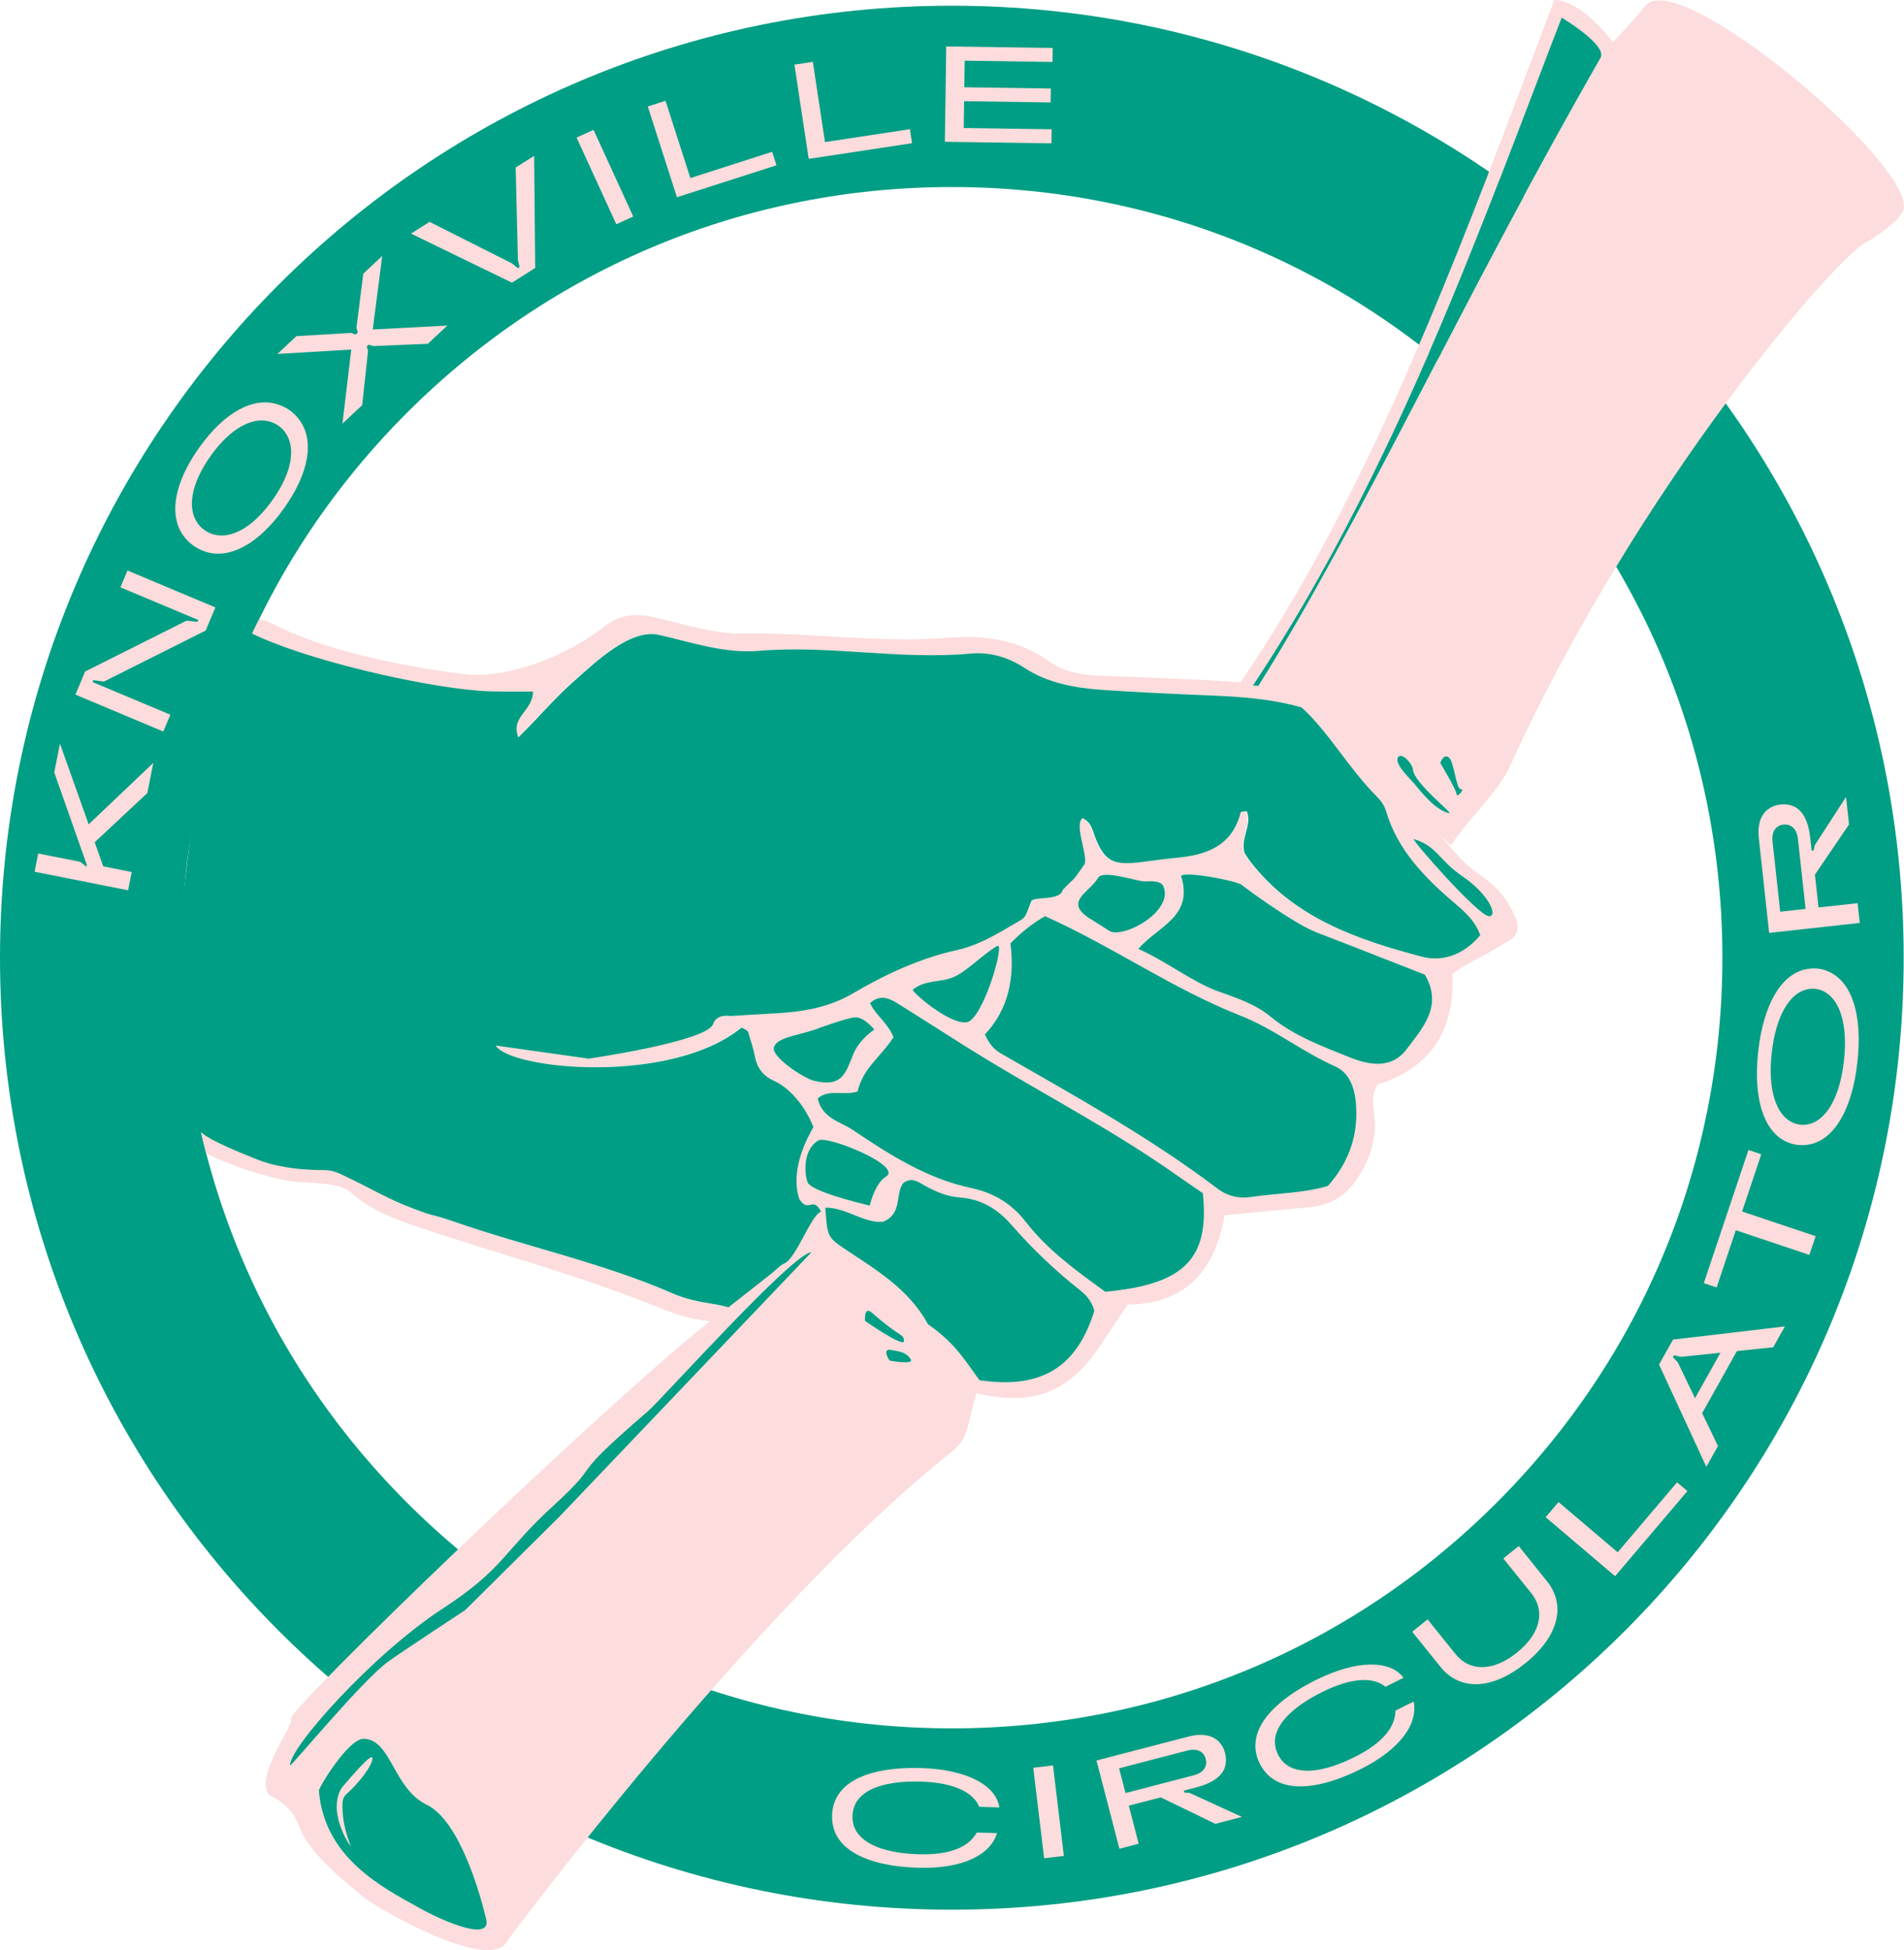 <svg id="Layer_2" xmlns="http://www.w3.org/2000/svg" viewBox="0 0 420.07 430.18"><defs><style>.seafoam-cls-1{fill:none;}.seafoam-cls-2{fill:#fcdcdc;}.seafoam-cls-3{fill:#009e84;}</style></defs><g id="Layer_1-2"><g><path class="seafoam-cls-3" d="M210,41.26c45.41,0,88.1,17.68,120.21,49.79,32.11,32.11,49.79,74.8,49.79,120.21s-17.68,88.1-49.79,120.21c-32.11,32.11-74.8,49.79-120.21,49.79s-88.1-17.68-120.21-49.79c-32.11-32.11-49.79-74.8-49.79-120.21s17.68-88.1,49.79-120.21c32.11-32.11,74.8-49.79,120.21-49.79m0-40C94.02,1.26,0,95.28,0,211.26s94.02,210,210,210,210-94.02,210-210S325.98,1.26,210,1.26h0Z"/><g><path class="seafoam-cls-2" d="M363.08,1.22c-3,3.6-5.44,6.26-7.21,8.08C347.94-.75,342.92,.01,342.92,.01c-15.73,41.4-31.98,86.41-53.93,125.7-4.8,8.58-9.89,16.87-15.29,24.81-10.02-.71-20.07-1.08-30.12-1.41-4.18-.14-8.57-.67-12.05-3.16-6.86-4.9-14.37-5.92-22.53-5.26-15.1,1.22-30.15-1.21-45.28-.94-6.59,.12-13.24-2.26-19.83-3.68-3.9-.84-7.39-.37-10.54,2.14-8.02,6.37-21.33,11.67-31.03,10.49-12.3-1.49-30.17-5.01-41.17-10.6-1.33-.68-2.78-1.42-3.96-1.52-.17,.3-1.52,2.83-1.77,3.73,.8,.39,3.24,.8,3.89,1.3,.68,.19,1.47,.52,2.42,.99,11.84,5.9,30.69,8.76,43.8,9.76,3.91,.3,7.86,.13,11.91,.18,.02,4.28-5.05,5.55-3.23,10.1,4.28-4.16,7.92-8.55,12.2-12.32,4.54-4,12.42-11.73,18.82-10.28,7.22,1.64,14.45,4.17,22.02,3.52,15.59-1.32,31.09,2.04,46.69,.6,4.25-.39,8.25,.74,11.93,3.16,5.22,3.42,11.25,4.43,17.33,4.86,7.89,.55,15.81,.89,23.71,1.22,6.76,.29,13.47,.76,20.08,2.64,5.71,5.05,10.56,13.62,16.66,19.71,.8,.8,1.58,1.83,1.89,2.9,2.57,8.95,8.8,15.11,15.59,20.9,2.11,1.8,4.18,3.68,5.28,6.73-3.44,4.15-8.14,6.01-12.94,4.74-14.25-3.77-28.14-8.55-37.71-20.88-.57-.73-1.04-1.54-1.35-1.99-.98-3.38,1.77-6.18,.47-9.22-.53,.09-1.28,.08-1.32,.25-1.88,7.39-7.48,9.43-14.17,10.03-2.78,.25-5.55,.69-8.33,1.01-5.73,.66-7.59-.37-9.64-5.61-.59-1.51-.75-3.19-2.76-4.14-2.01,1.5,1.59,9.02,.29,10.38-3,4.31-1.6,2.21-4.67,5.47-.44,2.1-4.87,1.6-6.41,2.11-.33,1.1-.84,2.05-1.49,2.87-.65,1.51-.92,1.37-3.34,2.81-3.83,2.28-7.66,4.46-12.05,5.44-8.27,1.84-15.83,5.37-23.09,9.62-5.4,3.16-11.33,4.06-17.42,4.37-3.06,.16-6.12,.37-9.47,.57-1.61-.22-3.25,.05-3.85,1.78-1.34,3.84-27.44,7.62-27.44,7.62l-20.53-2.89c3.34,5.34,38.63,8.76,54.22-3.94,.53,.19,1.04,.44,1.46,.88,.44,1.54,1.14,3.51,1.53,5.53,.48,2.52,1.84,4.24,4.11,5.27,1.64,.74,2.97,1.75,4.09,2.93,2.08,2.09,3.68,4.76,4.69,7.29-.26,.62-4.12,6.57-3.69,12.83,.14,.96,.32,1.94,.54,2.97,2.06,3.42,.98,.29,2.85,3.87-2.23,.75-14.7,17.18-18.44,20.12-1.12-.3-2.25-.56-3.41-.74-2.98-.47-6.04-1.07-8.78-2.27-15.63-6.83-32.35-10.32-48.38-15.89-5.72-1.98-3.52-.8-9.17-2.95-4.21-1.6-8.2-3.67-11.69-6.49-3.1-.93-6.2-1.9-9.34-2.69-2.61,.14-3.49,.63-6.22,0-1.33-.31-7-1.64-7.6-2.05-2.5-1.05-10.13-4.72-11.53-5.3,0,.32,1.03,4.27,1.04,4.39,4.17,2.31,13.52,5.49,19.06,6.22,3.38,.44,10.27,.12,12.78,2.36,3.67,3.27,7.96,5.29,12.66,6.91,20.4,7.02,33.18,9.9,53.31,17.73,3.65,1.42,7.3,3.06,11.3,3.55,.69,.08,1.37,.2,2.04,.32-23.68,18.71-93.55,86.07-92.5,87.78,.86,1.41-7.74,11.85-4.88,16.61,0,0,5.12,2.09,6.75,6.96,2.23,6.67,13.26,14.67,13.59,15.15,.95,1.38,28.92,18.18,32.5,9.93,0,0,53.77-72.37,97.23-107.12,4.5-3.6,3.56-4.54,6.11-13.44,.02,0,.03,0,.05,.01,12.16,2.83,20.11,.04,27.03-10.19,2.07-3.05,4.11-6.12,6.31-9.4,12.87-.08,19.27-7.64,21.35-19.67,6.52-.63,12.49-1.27,18.46-1.76,4.48-.36,8.06-2.26,10.57-5.95,2.53-3.71,4.14-7.67,4.15-12.35,.01-2.9-1.26-6.03,.64-8.81,12.26-3.92,16.98-12.51,16.45-24.38,3.62-2.7,5.14-2.94,8.96-5.26,4.63-2.81,7.17-3.14,4.15-8.89-3.6-6.85-7.39-6.78-12.19-12.29-1.18-1.36-2.35-2.63-3.51-3.86,.91,.76,1.71,1.42,2.34,1.92,3.17-5.23,10.36-11.71,12.91-17.34,27.78-61.34,73.37-114.43,79.32-116.04,.03,0,7.15-4.44,7.6-7.05,1.77-10.37-49.72-53.47-56.94-44.82ZM92.2,420.73c-7.78-4.38-20.68-10.85-21.86-25.73-.05-.58,6.51-11.59,9.99-11.43,6.05,.28,6.38,10.92,13.79,14.54,7.43,3.61,11.98,20.39,13.13,25.28,1.15,4.88-8.99,.75-15.06-2.66ZM242.26,193.65c1.01-1.81,7.9,.56,10.17,.78,.43,.04,3.56-.39,4.21,.99,2.64,5.68-9.47,12.16-12.18,9.73,0,0-2.65-1.72-3.5-2.22-6.74-3.94-.48-6.08,1.31-9.28Zm-31.92,21.9c2.96-1.25,6.17-4.78,9.65-6.88,1.95-1.17-3.17,16.57-6.82,16.86-4.05,.32-12.2-6.9-11.79-7.23,2.88-2.27,6-1.49,8.96-2.75Zm-39.57,15.37c.85-2.11,4.91-2.43,8.88-3.76,0,0,6.93-2.59,8.96-2.75,2.03-.16,4.29,2.72,4.29,2.72,0,0-3.29,2.07-4.67,5.47-1.71,4.21-2.48,7.33-8.72,5.79-2.21-.55-9.6-5.36-8.75-7.47Zm7.47,30c-.52-.87-1.57-7.01,2.32-9.36,1.95-1.17,18.8,5.65,14.91,8-2.46,1.48-3.57,6.4-3.57,6.4-3.12-.77-12.48-3.09-13.66-5.04Zm14.12,28.65c6.51,5.71,6.97,4.54,7.1,6.23,.13,1.69-8.61-4.41-8.61-4.41,0,0-.27-3.37,1.51-1.82Zm3.93,10.57s-1.91-2.76,.39-2.36c2.3,.41,3.31,.63,4.26,2.01,.96,1.38-4.65,.34-4.65,.34Zm36.82,1.69c-1.32,.9-2.78,1.59-4.36,2.09-.19,.06-.39,.12-.59,.18-1.62,.46-3.37,.73-5.27,.8-1.34,.05-2.75,0-4.23-.13-.84-.08-1.68-.18-2.52-.27-2.95-3.91-5.1-8.01-11.36-12.35-.05-.06-.09-.13-.12-.18-4.24-7.67-11.42-11.89-18.38-16.52-3.92-2.61-3.7-3.04-4.2-9.05,4.71-.02,8.63,3.54,12.8,3.11,4.36-1.86,2.54-6.18,4.43-8.55,1.85-1.35,3.29-.24,4.64,.53,2.47,1.41,5.06,2.48,7.88,2.68,4.74,.34,8.35,2.6,11.38,6.08,4.59,5.27,9.62,10.08,15.13,14.4,.19,.15,.37,.3,.54,.45,1.23,1.09,2.15,2.41,2.57,4.06-1.85,5.95-4.59,10.13-8.35,12.68Zm10.75-16.86c-6.23-4.54-12.62-9.08-17.55-15.43-3-3.87-6.89-6.37-12.09-7.47-9.67-2.04-18.01-7.37-26.1-12.82-2.72-1.83-6.72-2.53-7.71-6.94,2.52-2.17,5.75-.51,8.8-1.53,1.3-5.31,4.8-7.25,7.92-11.95-1.03-2.81-3.71-4.77-4.93-7.07-.09-.14-.17-.3-.25-.47,2.56-2.29,4.75-.77,6.85,.54,6.5,4.04,12.89,8.26,19.44,12.21,13.72,8.26,27.92,15.73,41.05,24.97,2.08,1.46,4.19,2.89,6.1,4.21,1.53,14.49-4.08,20.12-21.53,21.75Zm49.13-23.34c-5.42,1.6-11.29,1.58-17.02,2.44-2.59,.39-5.14-.2-7.28-1.82-15.05-11.39-31.53-20.49-47.84-29.85-1.46-.84-2.53-2.02-3.54-4.2,5.23-5.52,6.62-12.65,5.63-20.09,2.61-2.66,5.16-4.6,7.65-6,15.01,6.76,28.16,16.07,43.2,21.98,7.19,2.83,13.52,7.91,20.76,11.14,3.89,1.74,4.71,6.15,4.73,10.27,.03,6.07-2.06,11.38-6.28,16.14Zm17.35-30.2c-3.36,4.49-8.34,3.52-12.83,1.7-6.01-2.43-12.09-4.65-17.25-8.92-3.38-2.8-7.71-4.16-11.88-5.68-5.15-1.88-11.42-6.67-17.26-9.23,4.67-5.22,12.21-7.13,9.46-16.09,.92-1.12,12.32,1.06,13.41,2,1.09,.93,11.68,8.62,16.37,10.41,8.02,3.07,16,6.23,23.98,9.35,4.06,6.92-.53,11.78-4.02,16.44Zm12.47-38.03c5.39,3.65,7.82,8.56,5.79,8.72-2.27,.18-17.62-17.34-16.64-17.04,5.23,1.63,5.47,4.67,10.86,8.32Zm-3.15-14.03c-3.12-.77-6.03-4.61-7.66-6.53-1.1-1.3-4.53-4.46-3.52-5.84,.81-1.11,3.17,1.44,3.28,2.8,.24,3.04,9.29,9.92,7.9,9.57Zm1.71-4.21c-.08-1.01-3.6-6.85-3.6-6.85q.85-2.11,1.95-1.17c1.09,.93,1.57,7.01,2.59,6.93,1.01-.08-.85,2.11-.93,1.09ZM353.13,12.77c-14.82,25.85-27.38,50.07-38.95,72.33-3.47,6.68-6.85,13.18-10.18,19.49s-6.6,12.44-9.85,18.37h0c-5.5,10.04-10.95,19.49-16.51,28.35-.4-.03-.8-.06-1.2-.07,5.25-7.96,10.18-16.07,14.78-24.28,.8-1.43,1.6-2.87,2.38-4.3h0c4.17-7.65,8.08-15.36,11.78-23.08,2.47-5.15,4.84-10.29,7.13-15.42,3.43-7.7,6.68-15.36,9.77-22.92,4.12-10.09,7.98-20,11.66-29.61,2.76-7.2,5.42-14.23,8.03-21.02,.87-2.26,1.73-4.5,2.58-6.71h0s10.2,6.09,8.59,8.88Z"/><path class="seafoam-cls-2" d="M75.77,393.93c-1.42,1.61-1.54,4.02-1.42,5.52,.21,2.69,1.73,6.18,3.1,7.87,0,0-1.51-3.49-1.8-7.07-.21-2.69-.16-3.69,.88-4.58,2.32-1.99,5.8-6.3,5.64-7.86-.13-1.26-4.69,4.18-6.4,6.12Z"/><g><path class="seafoam-cls-2" d="M184.01,403.55c-.32-.93-.46-2-.43-3.12,.03-1.12,.24-2.18,.62-3.08,2.15-5.4,9.59-7.62,19.1-7.33,10.15,.31,16.53,3.92,17.18,8.68l-4.44-.13c-1.25-3.14-5.52-5.34-12.83-5.56-7.28-.22-13.09,1.36-14.68,5.36-.25,.65-.42,1.4-.45,2.2-.03,.8,.1,1.56,.31,2.22,1.4,4.07,7.05,6.02,14.24,6.24,7.05,.21,11.11-1.62,12.87-4.79l4.47,.13c-1.43,4.81-7.61,7.93-17.44,7.64-9.41-.28-16.71-2.95-18.54-8.46Z"/><path class="seafoam-cls-2" d="M230.36,409.92l-2.4-19.97,4.36-.52,2.4,19.97-4.36,.52Z"/><path class="seafoam-cls-2" d="M268.12,402.32l-12.03-5.84-7.05,1.83,2.18,8.4-4.25,1.1-5.06-19.46,20.41-5.31c2.86-.74,5.19-.28,6.59,1.17,.66,.66,1.11,1.46,1.37,2.49,.28,1.08,.26,2.07,.01,2.96-.57,2.11-2.76,3.69-6.5,4.66l-2.6,.68,.11,.42,1.17,.08,11.53,5.29-5.89,1.53Zm-21.22-12.24l1.42,5.45,15.03-3.91c1.47-.38,2.38-1.09,2.67-2.18,.15-.48,.12-.92-.01-1.45-.14-.53-.37-.94-.69-1.25-.71-.74-1.88-.96-3.38-.58l-15.03,3.91Z"/><path class="seafoam-cls-2" d="M279.78,391.57c-.72-.67-1.35-1.54-1.85-2.55s-.81-2.03-.91-3.01c-.64-5.78,4.87-11.24,13.39-15.46,9.09-4.51,16.43-4.33,19.24-.44l-3.98,1.98c-2.58-2.18-7.38-2.11-13.93,1.14-6.52,3.24-10.91,7.37-10.42,11.65,.08,.7,.28,1.43,.64,2.15,.36,.72,.82,1.33,1.32,1.81,3.15,2.93,9.05,1.99,15.5-1.21,6.31-3.13,9.04-6.66,9.1-10.29l4.01-1.99c1,4.92-2.98,10.58-11.78,14.95-8.44,4.18-16.12,5.27-20.33,1.26Z"/><path class="seafoam-cls-2" d="M317.78,367.67l-6.21-7.72,3.39-2.73,6.14,7.63c3.21,3.99,8.42,3.84,13.55-.28,5.17-4.16,6.4-9.13,3.16-13.16l-6.14-7.63,3.4-2.73,6.21,7.72c4.32,5.37,2.56,12.24-4.75,18.13-7.34,5.9-14.42,6.15-18.75,.77Z"/><path class="seafoam-cls-2" d="M356.34,347.7l-15.33-13.02,2.84-3.34,13.05,11.08,13.1-15.43,2.28,1.93-15.94,18.77Z"/><path class="seafoam-cls-2" d="M391.22,297.19l-8.01,.84-7.67,13.7,3.49,7.25-2.57,4.59-10.43-22.56,3.09-5.51,24.68-2.91-2.57,4.59Zm-17.26,11.25l5.61-10.03-8.74,.9-1.52-.35-.23,.41,1.08,1.14,3.8,7.92Z"/><path class="seafoam-cls-2" d="M385.75,253.68l2.83,.95-4.23,12.62,16.23,5.44-1.39,4.13-16.23-5.44-4.23,12.62-2.83-.95,9.85-29.36Z"/><path class="seafoam-cls-2" d="M399.55,252.38c-.92,.22-1.85,.29-2.88,.18-1.03-.11-1.92-.39-2.77-.81-4.8-2.36-7.15-9.51-5.99-19.86,1.16-10.32,5.03-16.78,10.23-18.02,.92-.22,1.86-.32,2.89-.21,1.03,.11,1.92,.39,2.77,.84,4.8,2.36,7.15,9.51,5.99,19.83-1.16,10.35-5.03,16.81-10.23,18.05Zm2.85-33.68c-.57-.3-1.19-.49-1.87-.56-.69-.08-1.33-.03-1.98,.13-3.78,.93-6.76,5.93-7.66,13.95-.9,8.05,.91,13.55,4.39,15.3,.6,.3,1.22,.49,1.9,.57,.69,.08,1.33,.03,1.95-.13,3.81-.93,6.79-5.89,7.69-13.95,.9-8.02-.91-13.53-4.42-15.3Z"/><path class="seafoam-cls-2" d="M407.94,181.87l-7.52,11.07,.79,7.24,8.62-.95,.48,4.36-19.99,2.2-2.29-20.97c-.32-2.94,.47-5.17,2.11-6.35,.75-.55,1.61-.88,2.67-1,1.11-.12,2.08,.04,2.93,.41,2,.87,3.25,3.26,3.67,7.1l.29,2.67,.43-.05,.25-1.15,6.9-10.65,.66,6.05Zm-15.18,19.24l5.6-.61-1.69-15.44c-.17-1.51-.74-2.51-1.77-2.95-.46-.21-.89-.25-1.44-.2s-.99,.23-1.33,.5c-.83,.59-1.23,1.72-1.06,3.27l1.69,15.44Z"/></g><g><path class="seafoam-cls-2" d="M13.23,164.05l6.33,17.79,14.27-13.56-1.32,6.66-11.62,10.85,1.89,5.32,6.28,1.25-.8,4.03-20.63-4.09,.8-4.03,9.31,1.85,1.32,1.07,.08-.43-7.17-20.38,1.25-6.31Z"/><path class="seafoam-cls-2" d="M36.03,161.37l-19.39-8.14,2.14-5.1,22.36-11.21,2.44,.25,.17-.4-17.18-7.21,1.56-3.71,19.39,8.14-2.14,5.1-22.45,11.26-2.35-.3-.17,.4,17.18,7.21-1.56,3.71Z"/><path class="seafoam-cls-2" d="M45.39,121.72c-.93-.29-1.81-.72-2.69-1.34-.88-.63-1.57-1.32-2.16-2.1-3.3-4.43-2.26-11.55,3.38-19.5,5.63-7.93,12.01-11.26,17.28-9.6,.93,.29,1.83,.69,2.71,1.32,.88,.63,1.57,1.32,2.14,2.12,3.3,4.43,2.26,11.55-3.37,19.48-5.64,7.95-12.02,11.28-17.3,9.62Zm17.53-26.35c-.39-.54-.86-1.02-1.45-1.43-.59-.42-1.19-.71-1.86-.91-3.84-1.18-8.77,1.4-13.15,7.56-4.39,6.19-5.19,11.67-2.81,14.9,.41,.56,.89,1.03,1.48,1.45,.59,.42,1.19,.71,1.83,.9,3.86,1.2,8.78-1.36,13.17-7.55,4.38-6.16,5.17-11.64,2.78-14.92Z"/><path class="seafoam-cls-2" d="M75.55,93.44l1.95-16.33-16.3,.97,4.2-3.93,12.04-.72,1.02,.37,.48-.45-.3-1.04,1.51-11.94,4.18-3.91-2.09,16.22,16.45-.86-4.3,4.02-12.06,.5-.98-.32-.44,.41,.29,.96-1.29,11.98-4.36,4.08Z"/><path class="seafoam-cls-2" d="M112.93,62.35l-22.25-10.82,4.1-2.59,18.2,9.18,1.28,1.04,.37-.23-.37-1.61-.49-20.37,4.08-2.57,.23,24.73-5.14,3.25Z"/><path class="seafoam-cls-2" d="M135.97,49.47l-8.76-19.12,3.74-1.71,8.76,19.12-3.74,1.71Z"/><path class="seafoam-cls-2" d="M149.35,43.51l-6.43-20.02,3.91-1.26,5.48,17.05,18.04-5.79,.96,2.97-21.96,7.05Z"/><path class="seafoam-cls-2" d="M178.42,35.05l-3.15-20.79,4.06-.62,2.68,17.7,18.74-2.84,.47,3.09-22.8,3.46Z"/><path class="seafoam-cls-2" d="M208.46,31.27l.3-21.03,23.5,.34-.04,3.09-19.39-.28-.08,5.86,19.09,.28-.04,3.07-19.09-.28-.08,5.92,19.39,.28-.04,3.1-23.5-.34Z"/></g></g><path class="seafoam-cls-1" d="M227.38,198.91c-.45,1.11-.73,1.86-.97,2.4,.66-.83,1.16-1.77,1.49-2.87-.32,.11-.52,.25-.53,.48Z"/><path class="seafoam-cls-1" d="M192.18,221.76c-.08-.16-.18-.31-.25-.47,.07,.17,.16,.32,.25,.47Z"/><path class="seafoam-cls-1" d="M41.5,207.31c.08-.47,.16-.92,.25-1.36-.09,.45-.18,.91-.25,1.36Z"/><path class="seafoam-cls-1" d="M176.15,264.39c-.22-1.03-.4-2.01-.54-2.97,.07,.99,.23,1.98,.54,2.97Z"/><path class="seafoam-cls-1" d="M62.96,257.46c-2.57-.43-4.84-1.04-6.99-1.95,1.03,.7,2.4,1.17,6.99,1.95Z"/><path class="seafoam-cls-1" d="M174.61,241.31c-1.12-1.18-2.44-2.18-4.09-2.93,1.51,.68,2.88,1.71,4.09,2.93Z"/><path class="seafoam-cls-1" d="M241.44,289.15c-1.85,5.95-4.59,10.13-8.35,12.68,3.76-2.55,6.5-6.73,8.35-12.68-.42-1.65-1.34-2.97-2.57-4.06,1.23,1.09,2.15,2.41,2.57,4.06Z"/><path class="seafoam-cls-1" d="M312.5,84.15c3.43-7.7,6.68-15.36,9.77-22.92-3.09,7.57-6.34,15.23-9.77,22.92Z"/><path class="seafoam-cls-1" d="M344.54,3.89h0s10.2,6.09,8.59,8.88c-14.82,25.85-27.38,50.07-38.95,72.33,11.57-22.26,24.12-46.48,38.95-72.33,1.61-2.8-8.59-8.88-8.59-8.88Z"/><path class="seafoam-cls-1" d="M228.73,303.91c-.19,.06-.39,.12-.59,.18,.2-.06,.39-.12,.59-.18Z"/><path class="seafoam-cls-1" d="M322.27,61.23c4.12-10.09,7.98-20,11.66-29.61-3.68,9.6-7.54,19.52-11.66,29.61Z"/><polygon class="seafoam-cls-1" points="294.15 122.96 294.15 122.96 293.87 122.8 294.15 122.96"/><path class="seafoam-cls-3" d="M241.44,289.15c-.42-1.65-1.34-2.97-2.57-4.06-.18-.16-.36-.31-.54-.45-5.5-4.32-10.53-9.13-15.13-14.4-3.03-3.48-6.64-5.74-11.38-6.08-2.82-.2-5.41-1.27-7.88-2.68-1.35-.77-2.79-1.88-4.64-.53-1.89,2.37-.07,6.69-4.43,8.55-4.18,.43-8.1-3.13-12.8-3.11,.5,6.01,.28,6.44,4.2,9.05,6.96,4.63,14.14,8.85,18.38,16.52,.03,.05,.08,.12,.12,.18,6.25,4.34,8.41,8.45,11.36,12.35,.84,.1,1.68,.19,2.52,.27,1.48,.14,2.89,.18,4.23,.13,1.9-.07,3.65-.34,5.27-.8,.2-.06,.39-.12,.59-.18,1.58-.5,3.04-1.19,4.36-2.09,3.76-2.55,6.5-6.73,8.35-12.68Z"/><path class="seafoam-cls-3" d="M305.69,178.66c-.31-1.06-1.08-2.1-1.89-2.9-6.11-6.08-10.95-14.65-16.66-19.71-6.61-1.89-13.33-2.36-20.08-2.64-7.91-.33-15.82-.68-23.71-1.22-6.08-.42-12.11-1.44-17.33-4.86-3.68-2.41-7.68-3.55-11.93-3.16-15.59,1.44-31.1-1.92-46.69-.6-7.57,.64-14.8-1.88-22.02-3.52-6.41-1.46-14.28,6.28-18.82,10.28-4.28,3.76-7.92,8.16-12.2,12.32-1.82-4.55,3.25-5.82,3.23-10.1-4.05-.05-8,.12-11.91-.18-13.12-1-38.6-6.88-50.44-12.79-5-2.49,.12,.77-3.87,4.54-3.73,3.51-5.46,9.38-6.14,14.47-2.07,15.68-6,49.21-6.08,49.68-2.37,14.49,1.18,38.11,5.28,41.57,2.44,2.07,9.2,4.63,11.69,5.68,2.15,.91,4.42,1.53,6.99,1.95,2.14,.36,3.6,.46,6.1,.6s3.41-.3,6.31,1.08c7.22,3.44,9.79,5.22,15.46,7.38,5.65,2.15,3.45,.97,9.17,2.95,16.04,5.57,32.75,9.06,48.38,15.89,2.74,1.2,5.8,1.8,8.78,2.27,1.16,.18,2.29,.44,3.41,.74,3.73-2.94,6.97-5.48,9.43-7.41,1.05-.82,1.89-1.83,2.96-2.31,2.6-1.17,5.81-10.64,8.04-11.39-1.87-3.58-2.79,.56-4.85-2.87-.31-.98-.48-1.98-.54-2.97-.42-6.25,3.44-12.2,3.69-12.83-1.01-2.53-2.61-5.2-4.69-7.29-1.21-1.22-2.58-2.24-4.09-2.93-2.27-1.03-3.63-2.75-4.11-5.27-.39-2.03-1.09-3.99-1.53-5.53-.42-.44-.93-.68-1.46-.88-15.58,12.7-50.87,9.28-54.22,3.94l20.53,2.89s26.1-3.78,27.44-7.62c.61-1.73,2.24-2,3.85-1.78,3.35-.21,6.41-.42,9.47-.57,6.1-.31,12.03-1.21,17.42-4.37,7.26-4.25,14.82-7.79,23.09-9.62,4.4-.98,8.22-3.16,12.05-5.44,2.42-1.44,2.69-1.31,3.34-2.81,.23-.54,.52-1.29,.97-2.4,0-.22,.21-.37,.53-.48,1.53-.51,5.97-.01,6.41-2.11,3.06-3.26,1.66-1.16,4.67-5.47,1.3-1.36-2.3-8.88-.29-10.38,2.01,.95,2.17,2.63,2.76,4.14,2.05,5.24,3.91,6.27,9.64,5.61,2.78-.32,5.54-.76,8.33-1.01,6.69-.6,12.29-2.64,14.17-10.03,.04-.17,.79-.16,1.32-.25,1.3,3.04-1.45,5.84-.47,9.22,.3,.45,.78,1.25,1.35,1.99,9.57,12.34,23.46,17.11,37.71,20.88,4.8,1.27,9.5-.59,12.94-4.74-1.1-3.05-3.17-4.93-5.28-6.73-6.79-5.78-13.02-11.95-15.59-20.9Z"/><path class="seafoam-cls-3" d="M294.53,235.22c-7.24-3.23-13.57-8.31-20.76-11.14-15.03-5.91-28.18-15.23-43.2-21.98-2.49,1.4-5.04,3.34-7.65,6,.99,7.44-.4,14.58-5.63,20.09,1.01,2.18,2.07,3.36,3.54,4.2,16.31,9.37,32.79,18.46,47.84,29.85,2.15,1.63,4.69,2.21,7.28,1.82,5.73-.86,11.6-.84,17.02-2.44,4.22-4.76,6.31-10.07,6.28-16.14-.02-4.12-.84-8.53-4.73-10.27Z"/><path class="seafoam-cls-3" d="M259.28,259c-13.13-9.24-27.33-16.7-41.05-24.97-6.55-3.95-12.94-8.17-19.44-12.21-2.1-1.31-4.29-2.83-6.85-.54,.07,.16,.16,.31,.25,.47,1.22,2.31,3.9,4.27,4.93,7.07-3.12,4.7-6.61,6.64-7.92,11.95-3.05,1.01-6.28-.65-8.8,1.53,.98,4.41,4.99,5.11,7.71,6.94,8.09,5.45,16.44,10.78,26.1,12.82,5.2,1.1,9.09,3.59,12.09,7.47,4.93,6.36,11.32,10.89,17.55,15.43,17.45-1.63,23.06-7.26,21.53-21.75-1.92-1.32-4.02-2.75-6.1-4.21Z"/><path class="seafoam-cls-3" d="M290.36,205.63c-4.69-1.79-15.28-9.48-16.37-10.41s-12.5-3.11-13.41-2c2.75,8.96-4.79,10.87-9.46,16.09,5.84,2.56,12.11,7.35,17.26,9.23,4.16,1.52,8.5,2.88,11.88,5.68,5.16,4.27,11.24,6.49,17.25,8.92,4.49,1.82,9.46,2.79,12.83-1.7,3.49-4.66,8.08-9.52,4.02-16.44-7.99-3.12-15.97-6.29-23.98-9.35Z"/><path class="seafoam-cls-3" d="M344.54,3.89h0c-.86,2.21-1.72,4.45-2.58,6.71-2.6,6.79-5.26,13.82-8.03,21.02-3.68,9.6-7.54,19.52-11.66,29.61-3.09,7.57-6.34,15.23-9.77,22.92-2.29,5.13-4.66,10.28-7.13,15.42-3.7,7.72-7.61,15.43-11.78,23.08h0c-.78,1.43-1.58,2.87-2.38,4.3-4.59,8.22-9.53,16.33-14.78,24.28,.4,0,.8,.03,1.2,.07,5.56-8.86,11.01-18.32,16.51-28.35l-.28-.15,.28,.15h0c3.25-5.93,6.53-12.05,9.85-18.37,3.33-6.31,6.71-12.81,10.18-19.49,11.57-22.26,24.12-46.48,38.95-72.33,1.61-2.8-8.59-8.88-8.59-8.88Z"/><path class="seafoam-cls-3" d="M179,276.26c-4,0-32.95,32.37-36,35-19.12,16.46-9,10-20.99,20.96-10.94,10-10.81,13.81-24.28,22.58-15.56,10.12-34.01,30.88-33.72,34.6,.04,.54,16-18.88,21.73-22.94,3.82-2.71,16.92-11.31,16.92-11.31l20.76-20.59,55.58-58.3Z"/><path class="seafoam-cls-3" d="M94.13,398.1c-7.42-3.63-7.74-14.26-13.79-14.54-3.49-.16-10.04,10.85-9.99,11.43,1.18,14.89,14.08,21.36,21.86,25.73,6.07,3.42,16.21,7.55,15.06,2.66-1.15-4.9-5.7-21.67-13.13-25.28Zm-17.61-2.43c-1.04,.89-1.09,1.89-.88,4.58,.28,3.58,1.8,7.07,1.8,7.07-1.37-1.69-2.89-5.18-3.1-7.87-.12-1.5,0-3.91,1.42-5.52,1.71-1.94,6.27-7.38,6.4-6.12,.16,1.56-3.32,5.87-5.64,7.86Z"/><path class="seafoam-cls-3" d="M199.45,295.79c-.13-1.69-.59-.52-7.1-6.23-1.78-1.56-1.51,1.82-1.51,1.82,0,0,8.74,6.1,8.61,4.41Z"/><path class="seafoam-cls-3" d="M196.66,297.78c-2.3-.41-.39,2.36-.39,2.36,0,0,5.6,1.04,4.65-.34s-1.97-1.61-4.26-2.01Z"/><path class="seafoam-cls-3" d="M308.47,167c-1.01,1.38,2.42,4.54,3.52,5.84,1.63,1.92,4.53,5.76,7.66,6.53,1.4,.35-7.66-6.53-7.9-9.57-.11-1.36-2.47-3.9-3.28-2.8Z"/><path class="seafoam-cls-3" d="M322.29,174.06c-1.01,.08-1.49-6-2.59-6.93q-1.09-.93-1.95,1.17s3.52,5.84,3.6,6.85c.08,1.01,1.95-1.17,.93-1.09Z"/><path class="seafoam-cls-3" d="M178.23,260.92c1.17,1.95,10.54,4.27,13.66,5.04,0,0,1.11-4.92,3.57-6.4,3.89-2.35-12.96-9.17-14.91-8-3.89,2.35-2.84,8.49-2.32,9.36Z"/><path class="seafoam-cls-3" d="M311.94,185.08c-.97-.3,14.38,17.22,16.64,17.04,2.03-.16-.4-5.07-5.79-8.72-5.39-3.65-5.63-6.69-10.86-8.32Z"/><path class="seafoam-cls-3" d="M244.45,205.15c2.71,2.42,14.82-4.06,12.18-9.73-.65-1.39-3.78-.95-4.21-.99-2.28-.21-9.16-2.59-10.17-.78-1.79,3.2-8.05,5.34-1.31,9.28,.85,.5,3.5,2.22,3.5,2.22Z"/><path class="seafoam-cls-3" d="M219.99,208.67c-3.48,2.1-6.69,5.63-9.65,6.88s-6.08,.48-8.96,2.75c-.41,.32,7.74,7.55,11.79,7.23,3.65-.29,8.77-18.03,6.82-16.86Z"/><path class="seafoam-cls-3" d="M188.23,232.6c1.38-3.4,4.67-5.47,4.67-5.47,0,0-2.27-2.88-4.29-2.72s-8.96,2.75-8.96,2.75c-3.97,1.33-8.03,1.65-8.88,3.76s6.54,6.92,8.75,7.47c6.24,1.55,7.01-1.57,8.72-5.79Z"/></g></g></svg>